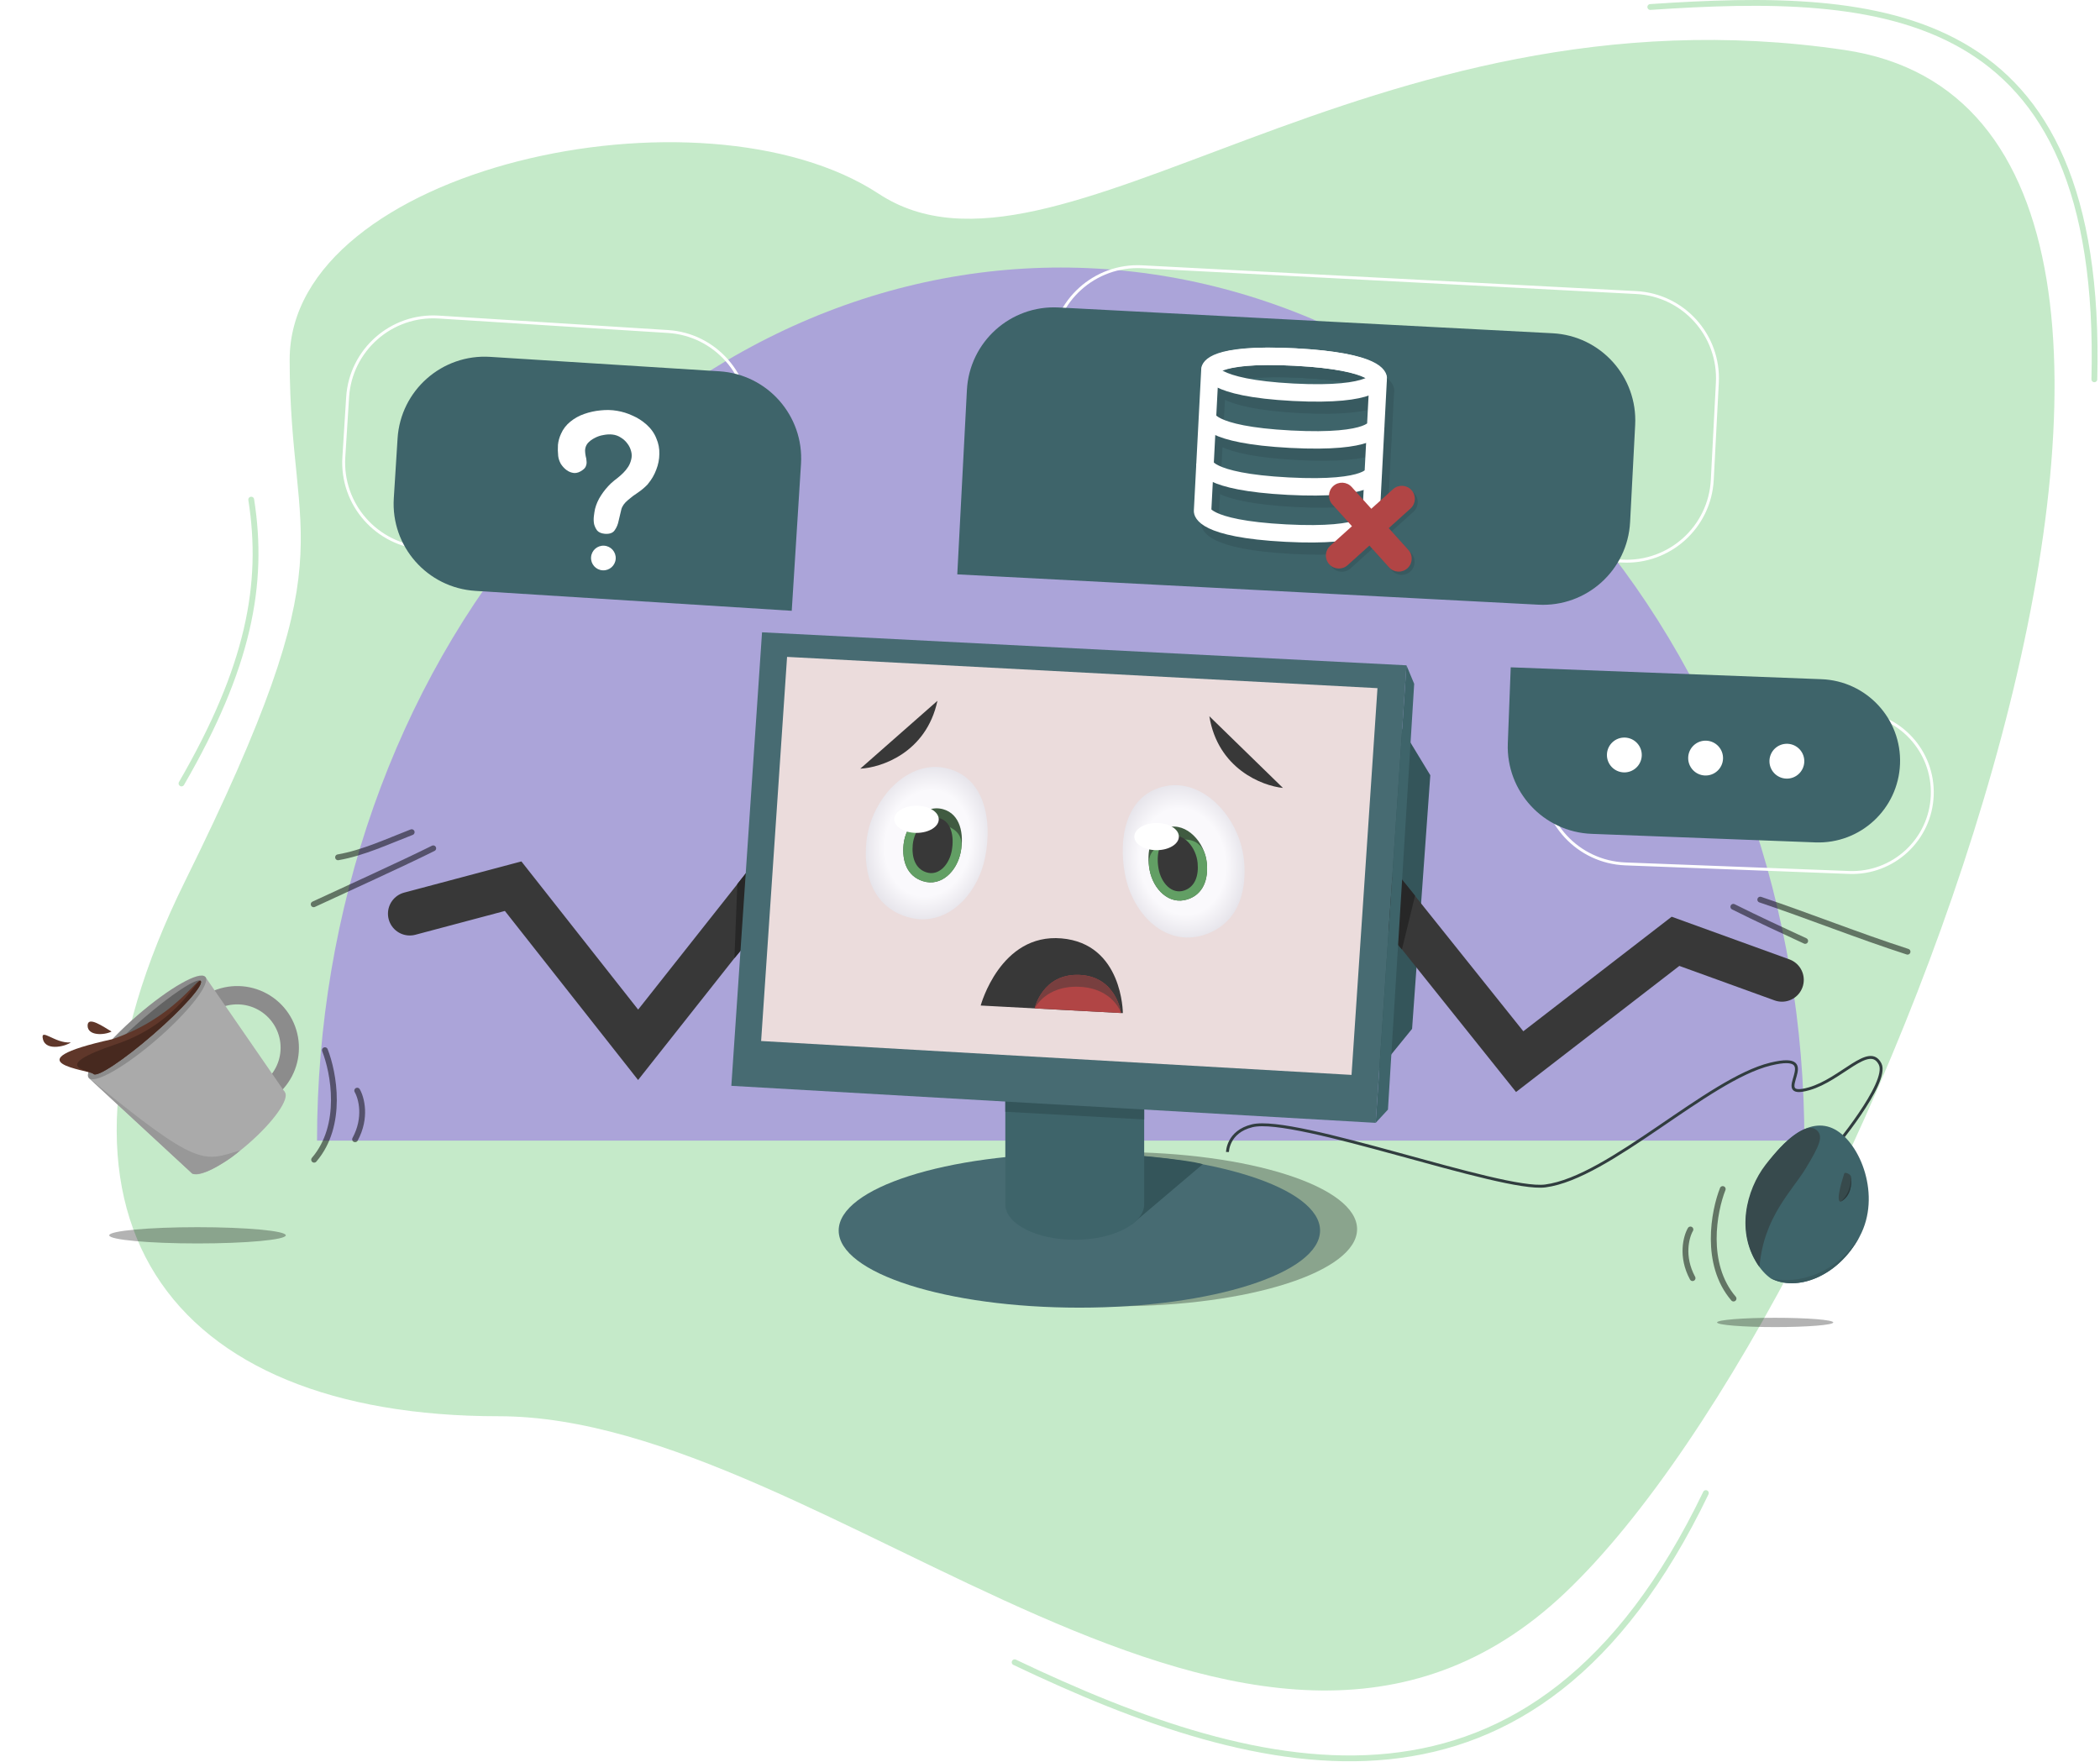 <svg width="722" height="606" viewBox="0 0 722 606" fill="none" xmlns="http://www.w3.org/2000/svg">
<path d="M99.59 123.671C99.59 57.714 241.339 26.739 302.14 66.652C362.941 106.565 469.825 -7.16 634.161 17.185C798.498 41.53 645.662 445.774 538.08 547.73C430.498 649.685 285.075 487.005 171.457 487.005C57.838 487.005 6.486 418.586 63.606 303.037C120.725 187.487 99.59 189.629 99.59 123.671Z" fill="#3DB84A" fill-opacity="0.3"/>
<path d="M620.358 392.237C620.358 352.809 613.744 313.768 600.895 277.341C588.046 240.915 569.213 207.817 545.471 179.937C521.729 152.058 493.543 129.943 462.523 114.854C431.503 99.766 398.255 92 364.679 92C331.103 92 297.855 99.766 266.835 114.854C235.814 129.943 207.629 152.058 183.887 179.937C160.145 207.817 141.311 240.915 128.462 277.341C115.613 313.768 109 352.809 109 392.237L620.358 392.237Z" fill="#7000FF" fill-opacity="0.3"/>
<ellipse cx="383.829" cy="422.665" rx="82.751" ry="26.523" fill="black" fill-opacity="0.3"/>
<path d="M567.392 2.407C646.57 -2.907 723.378 0.474 720.059 130.431" stroke="#3DB84A" stroke-opacity="0.3" stroke-width="2" stroke-linecap="round"/>
<path d="M348.845 571.61C434.263 612.344 527.316 636.59 586.488 513.419" stroke="#3DB84A" stroke-opacity="0.3" stroke-width="2" stroke-linecap="round"/>
<path d="M86.371 171.807C90.98 200.942 85.449 229.592 62.403 269.41" stroke="#3DB84A" stroke-opacity="0.3" stroke-width="2" stroke-linecap="round"/>
<path d="M229.631 113.994L150.809 109.028C134.549 108.004 120.537 120.355 119.512 136.615L118.215 157.203C117.191 173.463 129.542 187.475 145.802 188.5L254.066 195.321L257.218 145.291C258.243 129.031 245.892 115.019 229.631 113.994Z" stroke="white"/>
<ellipse cx="371.101" cy="423.143" rx="82.751" ry="26.523" fill="#476B72"/>
<path d="M413.538 400.333L389.137 421.021C383.302 415.54 361.845 397.065 371.632 396.62C383.302 396.09 408.233 398.742 413.538 400.333Z" fill="#34555A"/>
<ellipse cx="369.511" cy="414.125" rx="23.87" ry="12.2" fill="#3E646A"/>
<rect x="345.64" y="367.976" width="47.741" height="45.619" fill="#3E646A"/>
<path d="M393.381 384.95L345.64 382.298V375.932L393.381 377.524V384.95Z" fill="#34555A"/>
<path d="M470.298 231.225L491.753 266.581L485.488 353.794L460.748 384.208L470.298 231.225Z" fill="#34555A"/>
<path d="M263.419 303.579L219.391 359.276L176.425 304.735L140.884 314.188" stroke="#383838" stroke-width="15" stroke-linecap="round"/>
<path d="M252.5 329.5L253.5 304L259 297L257.5 323.5L252.5 329.5Z" fill="#272727"/>
<path d="M477.722 309.095L522.48 365.067L576.054 323.692L612.656 336.953" stroke="#383838" stroke-width="15" stroke-linecap="round"/>
<path d="M486.5 308L482 326.5L475 318.5L480.5 300.5L486.5 308Z" fill="#272727"/>
<path d="M261.993 217.433L483.558 228.785L472.978 386.117L251.442 373.386L261.993 217.433Z" fill="#476B72"/>
<path d="M486.21 235.15L483.557 228.785L472.978 386.117L477.192 381.555L486.21 235.15Z" fill="#3E646A"/>
<path d="M270.602 225.887L473.588 236.639L464.672 369.629L261.68 357.978L270.602 225.887Z" fill="#EBDCDC"/>
<path d="M386.045 348.383L337.172 345.772C337.172 345.772 343.891 320.858 364.968 322.685C386.045 324.512 386.045 348.383 386.045 348.383Z" fill="#383838"/>
<path d="M385.424 348.349L355.719 346.757C355.719 346.757 358.383 334.713 371.114 335.243C383.845 335.774 385.424 348.349 385.424 348.349Z" fill="#B14545"/>
<path d="M371.114 335.243C383.845 335.774 385.424 348.349 385.424 348.349C385.424 348.349 382.772 339.861 371.102 339.331C359.432 338.8 355.719 346.757 355.719 346.757C355.719 346.757 358.383 334.713 371.114 335.243Z" fill="#783F3F"/>
<path d="M322.3 240.985C318.48 258.808 303.026 263.971 295.777 264.325L309.038 252.655L322.3 240.985Z" fill="#383838"/>
<path d="M415.785 246.29C418.693 264.284 433.865 270.226 441.087 270.948L428.436 258.619L415.785 246.29Z" fill="#383838"/>
<path d="M297.9 289.256C299.405 274.968 312.137 260.603 326.013 264.325C338.452 267.661 341.206 281.92 338.744 294.561C336.097 308.153 324.899 319.407 311.691 315.249C300.38 311.687 296.657 301.05 297.9 289.256Z" fill="url(#paint0_radial_706_236)"/>
<path d="M310.662 290.367C311.386 283.424 317.512 276.444 324.189 278.252C330.174 279.874 331.499 286.802 330.314 292.945C329.041 299.55 323.652 305.019 317.297 302.998C311.855 301.268 310.064 296.098 310.662 290.367Z" fill="#405B41"/>
<path d="M310.662 290.367C311.386 283.424 315.823 281.191 322.5 283C328.485 284.621 331.499 286.802 330.314 292.945C329.041 299.55 323.652 305.019 317.297 302.998C311.855 301.268 310.064 296.098 310.662 290.367Z" fill="#629F64"/>
<path d="M313.81 290.449C314.305 285.242 318.497 280.006 323.065 281.363C327.16 282.579 328.067 287.775 327.256 292.382C326.385 297.336 322.698 301.438 318.35 299.922C314.626 298.624 313.401 294.747 313.81 290.449Z" fill="#383838"/>
<path d="M322.752 281.741C322.75 284.321 319.323 286.41 315.098 286.407C310.873 286.403 307.449 284.309 307.451 281.728C307.453 279.148 310.88 277.059 315.106 277.062C319.331 277.066 322.755 279.16 322.752 281.741Z" fill="white"/>
<path d="M427.665 295.527C426.16 281.239 413.428 266.874 399.551 270.596C387.112 273.932 384.358 288.191 386.82 300.832C389.467 314.423 400.666 325.678 413.873 321.52C425.185 317.958 428.907 307.32 427.665 295.527Z" fill="url(#paint1_radial_706_236)"/>
<path d="M414.903 296.638C414.179 289.695 408.053 282.714 401.376 284.523C395.391 286.144 394.066 293.073 395.25 299.216C396.524 305.821 401.912 311.29 408.267 309.269C413.71 307.539 415.501 302.369 414.903 296.638Z" fill="#405B41"/>
<path d="M414.903 296.638C414.179 289.695 409.741 287.462 403.064 289.271C397.079 290.892 394.066 293.073 395.25 299.216C396.524 305.821 401.912 311.29 408.267 309.269C413.71 307.539 415.501 302.369 414.903 296.638Z" fill="#629F64"/>
<path d="M411.755 296.72C411.259 291.512 407.068 286.277 402.499 287.633C398.404 288.849 397.498 294.046 398.308 298.653C399.18 303.607 402.867 307.709 407.215 306.193C410.938 304.895 412.164 301.018 411.755 296.72Z" fill="#383838"/>
<path d="M390.004 287.685C390.006 290.265 393.433 292.354 397.658 292.351C401.884 292.347 405.307 290.253 405.305 287.672C405.303 285.092 401.876 283.003 397.651 283.006C393.425 283.01 390.002 285.105 390.004 287.685Z" fill="white"/>
<path d="M111.709 361.132C114.715 368.735 118.181 386.912 107.996 398.794" stroke="black" stroke-opacity="0.5" stroke-width="2" stroke-linecap="round"/>
<path d="M392.682 91.735L562.52 100.599C578.79 101.448 591.292 115.326 590.443 131.596L588.698 165.016C587.849 181.287 573.971 193.788 557.701 192.939L358.403 182.538L361.685 119.658C362.534 103.388 376.412 90.886 392.682 91.735Z" stroke="white"/>
<path d="M332.431 134.13C333.294 117.584 347.407 104.871 363.953 105.734L533.791 114.598C550.337 115.461 563.05 129.574 562.187 146.121L560.443 179.541C559.579 196.087 545.466 208.8 528.92 207.936L329.123 197.509L332.431 134.13Z" fill="#3E646A"/>
<path d="M458.001 195.133C456.345 193.295 456.493 190.463 458.331 188.807L479.963 169.321C481.801 167.666 484.633 167.814 486.289 169.652C487.944 171.49 487.796 174.322 485.958 175.977L464.327 195.463C462.489 197.119 459.657 196.971 458.001 195.133Z" fill="#385A60"/>
<path d="M484.885 196.536C483.048 198.192 480.215 198.044 478.56 196.206L459.074 174.574C457.418 172.736 457.566 169.904 459.404 168.249C461.242 166.593 464.074 166.741 465.73 168.579L485.216 190.21C486.871 192.048 486.723 194.88 484.885 196.536Z" fill="#385A60"/>
<path d="M416.775 163.786L415.932 179.93C415.932 179.93 415.616 185.985 444.542 187.494C473.468 189.004 473.784 182.95 473.784 182.95L474.627 166.805" stroke="#385A60" stroke-width="6"/>
<path d="M417.617 147.641L416.774 163.786C416.774 163.786 416.458 169.84 445.384 171.35C474.31 172.859 474.626 166.805 474.626 166.805L475.469 150.66" stroke="#385A60" stroke-width="6"/>
<path d="M417.617 147.641L418.459 131.496C418.459 131.496 418.775 125.442 447.701 126.951C476.628 128.461 476.312 134.515 476.312 134.515L475.469 150.66C475.469 150.66 475.153 156.714 446.227 155.205C417.301 153.695 417.617 147.641 417.617 147.641Z" stroke="#385A60" stroke-width="6"/>
<path d="M447.07 139.06C475.996 140.569 476.328 134.197 476.328 134.197C476.328 134.197 476.628 128.461 447.701 126.951C418.775 125.442 418.476 131.177 418.476 131.177C418.476 131.177 418.143 137.55 447.07 139.06Z" stroke="#385A60" stroke-width="6"/>
<path d="M414.295 159.609L413.452 175.754C413.452 175.754 413.136 181.808 442.062 183.317C470.989 184.827 471.304 178.773 471.304 178.773L472.147 162.628" stroke="white" stroke-width="6"/>
<path d="M415.137 143.464L414.294 159.609C414.294 159.609 413.978 165.663 442.904 167.173C471.83 168.682 472.146 162.628 472.146 162.628L472.989 146.483" stroke="white" stroke-width="6"/>
<path d="M415.137 143.464L415.98 127.319C415.98 127.319 416.296 121.265 445.222 122.775C474.148 124.284 473.832 130.339 473.832 130.339L472.989 146.483C472.989 146.483 472.674 152.538 443.747 151.028C414.821 149.518 415.137 143.464 415.137 143.464Z" stroke="white" stroke-width="6"/>
<path d="M444.59 134.883C473.516 136.393 473.849 130.02 473.849 130.02C473.849 130.02 474.148 124.284 445.222 122.775C416.296 121.265 415.997 127.001 415.997 127.001C415.997 127.001 415.664 133.374 444.59 134.883Z" stroke="white" stroke-width="6"/>
<path d="M456.997 194.018C455.341 192.18 455.489 189.348 457.327 187.693L478.959 168.207C480.797 166.551 483.629 166.699 485.285 168.537C486.94 170.375 486.792 173.207 484.955 174.863L463.323 194.348C461.485 196.004 458.653 195.856 456.997 194.018Z" fill="#B14545"/>
<path d="M483.882 195.421C482.044 197.077 479.211 196.929 477.556 195.091L458.07 173.46C456.414 171.622 456.562 168.789 458.4 167.134C460.238 165.478 463.07 165.626 464.726 167.464L484.212 189.096C485.867 190.934 485.72 193.766 483.882 195.421Z" fill="#B14545"/>
<path d="M275.393 159.507C276.434 142.972 263.874 128.722 247.338 127.68L168.515 122.714C151.98 121.673 137.73 134.233 136.689 150.769L135.391 171.357C134.35 187.893 146.91 202.142 163.446 203.184L272.209 210.036L275.393 159.507Z" fill="#3E646A"/>
<g filter="url(#filter0_d_706_236)">
<circle cx="205.449" cy="189.885" r="4.244" transform="rotate(3.605 205.449 189.885)" fill="white"/>
<mask id="mask0_706_236" style="mask-type:alpha" maskUnits="userSpaceOnUse" x="180" y="135" width="52" height="50">
<rect x="183.373" y="135.343" width="47.741" height="46.68" transform="rotate(3.605 183.373 135.343)" fill="#C4C4C4"/>
</mask>
<g mask="url(#mask0_706_236)">
<path d="M189.911 154.806C189.775 153.541 189.749 152.258 189.83 150.959C189.966 149.662 190.314 148.403 190.876 147.182C191.569 145.583 192.626 144.199 194.045 143.032C195.465 141.865 197.056 140.974 198.818 140.36C200.69 139.705 202.573 139.292 204.469 139.121C206.421 138.906 208.303 138.952 210.114 139.26C211.979 139.57 213.749 140.117 215.422 140.899C217.153 141.636 218.758 142.656 220.237 143.957C221.818 145.362 222.956 146.956 223.652 148.74C224.404 150.479 224.749 152.264 224.687 154.097C224.679 155.933 224.323 157.747 223.617 159.54C222.969 161.287 222.033 162.895 220.809 164.365C220.809 164.365 220.78 164.411 220.72 164.504C219.738 165.554 218.629 166.499 217.391 167.339C216.157 168.132 214.998 169.001 213.915 169.948C212.666 170.981 211.897 172.068 211.61 173.21C211.325 174.304 211.032 175.542 210.73 176.924C210.484 178.262 210.007 179.416 209.3 180.387C208.649 181.312 207.494 181.699 205.834 181.546C204.711 181.427 203.873 181.06 203.319 180.445C202.822 179.785 202.466 179.038 202.249 178.203C202.089 177.322 202.065 176.427 202.176 175.516C202.29 174.556 202.424 173.719 202.576 173.003C203.004 171.339 203.694 169.787 204.647 168.349C205.602 166.863 206.739 165.484 208.057 164.214C208.8 163.536 209.538 162.93 210.272 162.396C211.008 161.814 211.693 161.205 212.325 160.568C212.958 159.931 213.513 159.241 213.991 158.498C214.468 157.755 214.819 156.883 215.044 155.882C215.262 154.978 215.24 154.058 214.975 153.123C214.714 152.14 214.285 151.267 213.686 150.504C213.091 149.693 212.353 149.019 211.472 148.48C210.593 147.893 209.619 147.541 208.55 147.426C207.587 147.317 206.56 147.373 205.47 147.594C204.382 147.767 203.364 148.114 202.416 148.634C201.47 149.106 200.679 149.709 200.04 150.442C199.455 151.178 199.159 152.03 199.152 152.996C199.169 153.577 199.239 154.186 199.36 154.821C199.538 155.413 199.636 155.999 199.653 156.58C199.727 157.116 199.667 157.644 199.473 158.163C199.332 158.686 198.952 159.17 198.331 159.614C197.314 160.372 196.323 160.72 195.358 160.659C194.395 160.55 193.529 160.206 192.758 159.625C191.986 159.045 191.332 158.327 190.793 157.472C190.311 156.571 190.017 155.683 189.911 154.806ZM210.811 192.299C210.723 193.695 210.054 194.909 208.804 195.942C207.611 196.93 206.264 197.377 204.762 197.283C203.314 197.191 202.06 196.581 201.001 195.451C199.947 194.224 199.463 192.937 199.548 191.589C199.642 190.097 200.284 188.881 201.474 187.941C202.67 186.905 203.992 186.432 205.44 186.523C206.942 186.618 208.221 187.254 209.278 188.432C210.391 189.566 210.902 190.855 210.811 192.299Z" fill="white"/>
</g>
</g>
<path d="M629.96 395.608C629.96 395.608 649.588 372.271 646.405 365.906C642.691 358.48 633.143 371.211 622.003 374.393C607.631 378.5 628.067 361.215 608.742 365.906C587.116 371.156 553.36 404.914 531.296 407.812C516.189 409.796 445.314 383.52 430.509 387.124C422.046 389.184 422.022 396.142 422.022 396.142" stroke="#313D3F"/>
<path d="M630.796 388.352C621.882 383.568 611.357 392.493 603.876 406.432C596.395 420.371 601.725 434.543 608.707 439.525C617.621 444.309 631.881 439.154 639.362 425.214C646.843 411.275 639.71 393.136 630.796 388.352Z" fill="#3E646A"/>
<path d="M608.707 439.525C617.621 444.309 631.881 439.154 639.362 425.214C629.4 440.675 614.775 441.197 608.707 439.525Z" fill="#385A5F"/>
<path d="M607.001 400.549C600.396 409.127 596.473 424 604.917 435.702C606.343 418.417 616.197 409.478 620.856 401.74C625.515 394.001 627.328 390.397 624.146 388.304C620.964 386.211 614.002 391.457 607.001 400.549Z" fill="#374A4D"/>
<path d="M636.215 404.218C635.961 403.752 634.267 402.865 634.056 403.585C633.845 404.305 630.847 413.198 632.835 413.232C637.407 410.821 636.47 404.683 636.215 404.218Z" fill="#374A4C"/>
<path d="M636.216 404.218C636.47 404.683 637.407 410.821 632.835 413.231C636.324 410.194 636.542 405.957 636.216 404.218Z" fill="#293739"/>
<path d="M70.82 342.483C72.851 339.77 69.253 342.676 72.303 341.197C75.352 339.719 78.712 338.993 82.099 339.08C85.487 339.166 88.805 340.063 91.775 341.695C94.745 343.327 97.281 345.646 99.171 348.459C101.061 351.272 102.249 354.497 102.637 357.864C103.024 361.231 102.6 364.641 101.399 367.81C100.198 370.979 98.255 373.814 95.734 376.078C93.212 378.343 96.434 374.877 93.154 375.731L91.566 369.632C93.871 369.032 89.751 372.981 91.523 371.389C93.296 369.797 94.661 367.804 95.505 365.577C96.35 363.349 96.648 360.951 96.376 358.585C96.103 356.218 95.268 353.951 93.939 351.974C92.611 349.996 90.828 348.365 88.74 347.218C86.652 346.071 84.32 345.441 81.939 345.38C79.557 345.319 77.195 345.83 75.052 346.869C72.908 347.908 77.293 344.352 75.866 346.26L70.82 342.483Z" fill="#8C8C8C"/>
<path d="M30.523 370.68L70.597 335.926L97.868 375.468L65.809 403.271L30.523 370.68Z" fill="#AAAAAA"/>
<ellipse cx="81.838" cy="389.369" rx="21.218" ry="5.305" transform="rotate(-40.934 81.838 389.369)" fill="#AAAAAA"/>
<path d="M66.092 403.569L30.552 370.681C68.745 401.978 69.806 399.326 82.536 395.613C81.652 396.497 78.717 398.901 74.049 401.448C69.381 403.994 66.799 403.923 66.092 403.569Z" fill="#989898"/>
<ellipse cx="50.559" cy="353.303" rx="26.523" ry="5.305" transform="rotate(-40.934 50.559 353.303)" fill="#8C8C8C"/>
<ellipse cx="50.56" cy="353.303" rx="24.401" ry="3.183" transform="rotate(-40.934 50.56 353.303)" fill="#636363"/>
<path d="M68.998 337.321C70.15 338.649 62.83 346.883 52.649 355.712C42.468 364.542 33.281 370.623 32.13 369.295C30.978 367.967 2.701 365.318 38.615 357.342C59.805 350.2 67.846 335.993 68.998 337.321Z" fill="#5F372A"/>
<path d="M24.321 358.445C23.26 359.506 15.867 361.76 14.773 357.384C13.712 353.14 19.017 358.975 24.321 358.445Z" fill="#5F372A"/>
<path d="M68.998 337.321C70.15 338.649 62.83 346.883 52.649 355.712C42.468 364.542 33.281 370.623 32.13 369.295C30.978 367.967 16.123 367.093 40.1 359.011C61.29 351.869 67.846 335.993 68.998 337.321Z" fill="#47291F"/>
<path d="M122.815 375.042C124.253 377.51 126.12 384.312 122.079 391.775" stroke="black" stroke-opacity="0.5" stroke-width="2" stroke-linecap="round"/>
<path d="M107.845 310.955C118.372 306.063 138.571 296.904 148.949 291.715" stroke="black" stroke-opacity="0.5" stroke-width="2" stroke-linecap="round"/>
<path d="M116.227 294.803C124.986 293.273 133.29 289.333 141.541 286.159" stroke="black" stroke-opacity="0.5" stroke-width="2" stroke-linecap="round"/>
<path d="M595.939 311.826C604.11 315.911 612.35 319.733 620.636 323.557" stroke="black" stroke-opacity="0.5" stroke-width="2" stroke-linecap="round"/>
<path d="M605.201 309.357C622.2 315.085 638.768 321.742 655.828 327.262" stroke="black" stroke-opacity="0.5" stroke-width="2" stroke-linecap="round"/>
<path d="M38.358 354.727C35.653 353.146 30.112 349.186 30.119 352.686C30.127 356.185 35.659 356.062 38.358 354.727Z" fill="#5F372A"/>
<ellipse cx="67.903" cy="424.79" rx="30.356" ry="2.796" fill="black" fill-opacity="0.3"/>
<path d="M592.29 408.873C589.284 416.476 585.818 434.653 596.003 446.535" stroke="black" stroke-opacity="0.5" stroke-width="2" stroke-linecap="round"/>
<path d="M581.185 422.783C579.746 425.251 577.879 432.052 581.92 439.516" stroke="black" stroke-opacity="0.5" stroke-width="2" stroke-linecap="round"/>
<ellipse cx="610.318" cy="454.748" rx="19.971" ry="1.598" fill="black" fill-opacity="0.3"/>
<path d="M558.828 297.074L635.71 300.014C650.931 300.597 663.742 288.729 664.325 273.508C664.907 258.287 653.04 245.476 637.818 244.894L531.458 240.825L530.477 266.468C529.855 282.748 542.548 296.451 558.828 297.074Z" stroke="white"/>
<path d="M518.401 255.613C517.767 272.17 530.676 286.105 547.232 286.738L624.114 289.678C639.611 290.271 652.654 278.189 653.247 262.692V262.692C653.84 247.195 641.758 234.151 626.26 233.558L519.4 229.471L518.401 255.613Z" fill="#3E646A"/>
<circle cx="558.465" cy="259.616" r="5.991" transform="rotate(2.19 558.465 259.616)" fill="white"/>
<circle cx="586.404" cy="260.684" r="5.991" transform="rotate(2.19 586.404 260.684)" fill="white"/>
<circle cx="614.343" cy="261.753" r="5.991" transform="rotate(2.19 614.343 261.753)" fill="white"/>
<defs>
<filter id="filter0_d_706_236" x="189.784" y="138.988" width="36.91" height="57.14" filterUnits="userSpaceOnUse" color-interpolation-filters="sRGB">
<feFlood flood-opacity="0" result="BackgroundImageFix"/>
<feColorMatrix in="SourceAlpha" type="matrix" values="0 0 0 0 0 0 0 0 0 0 0 0 0 0 0 0 0 0 127 0" result="hardAlpha"/>
<feOffset dx="2" dy="2"/>
<feComposite in2="hardAlpha" operator="out"/>
<feColorMatrix type="matrix" values="0 0 0 0 0 0 0 0 0 0 0 0 0 0 0 0 0 0 0.1 0"/>
<feBlend mode="normal" in2="BackgroundImageFix" result="effect1_dropShadow_706_236"/>
<feBlend mode="normal" in="SourceGraphic" in2="effect1_dropShadow_706_236" result="shape"/>
</filter>
<radialGradient id="paint0_radial_706_236" cx="0" cy="0" r="1" gradientUnits="userSpaceOnUse" gradientTransform="translate(319 290) rotate(100.042) scale(48.747 38.975)">
<stop offset="0.375" stop-color="#FAF9FC"/>
<stop offset="1" stop-color="#B5B1BF"/>
</radialGradient>
<radialGradient id="paint1_radial_706_236" cx="0" cy="0" r="1" gradientUnits="userSpaceOnUse" gradientTransform="translate(406.564 296.271) rotate(79.958) scale(48.747 38.975)">
<stop offset="0.375" stop-color="#FAF9FC"/>
<stop offset="1" stop-color="#B5B1BF"/>
</radialGradient>
</defs>
</svg>
